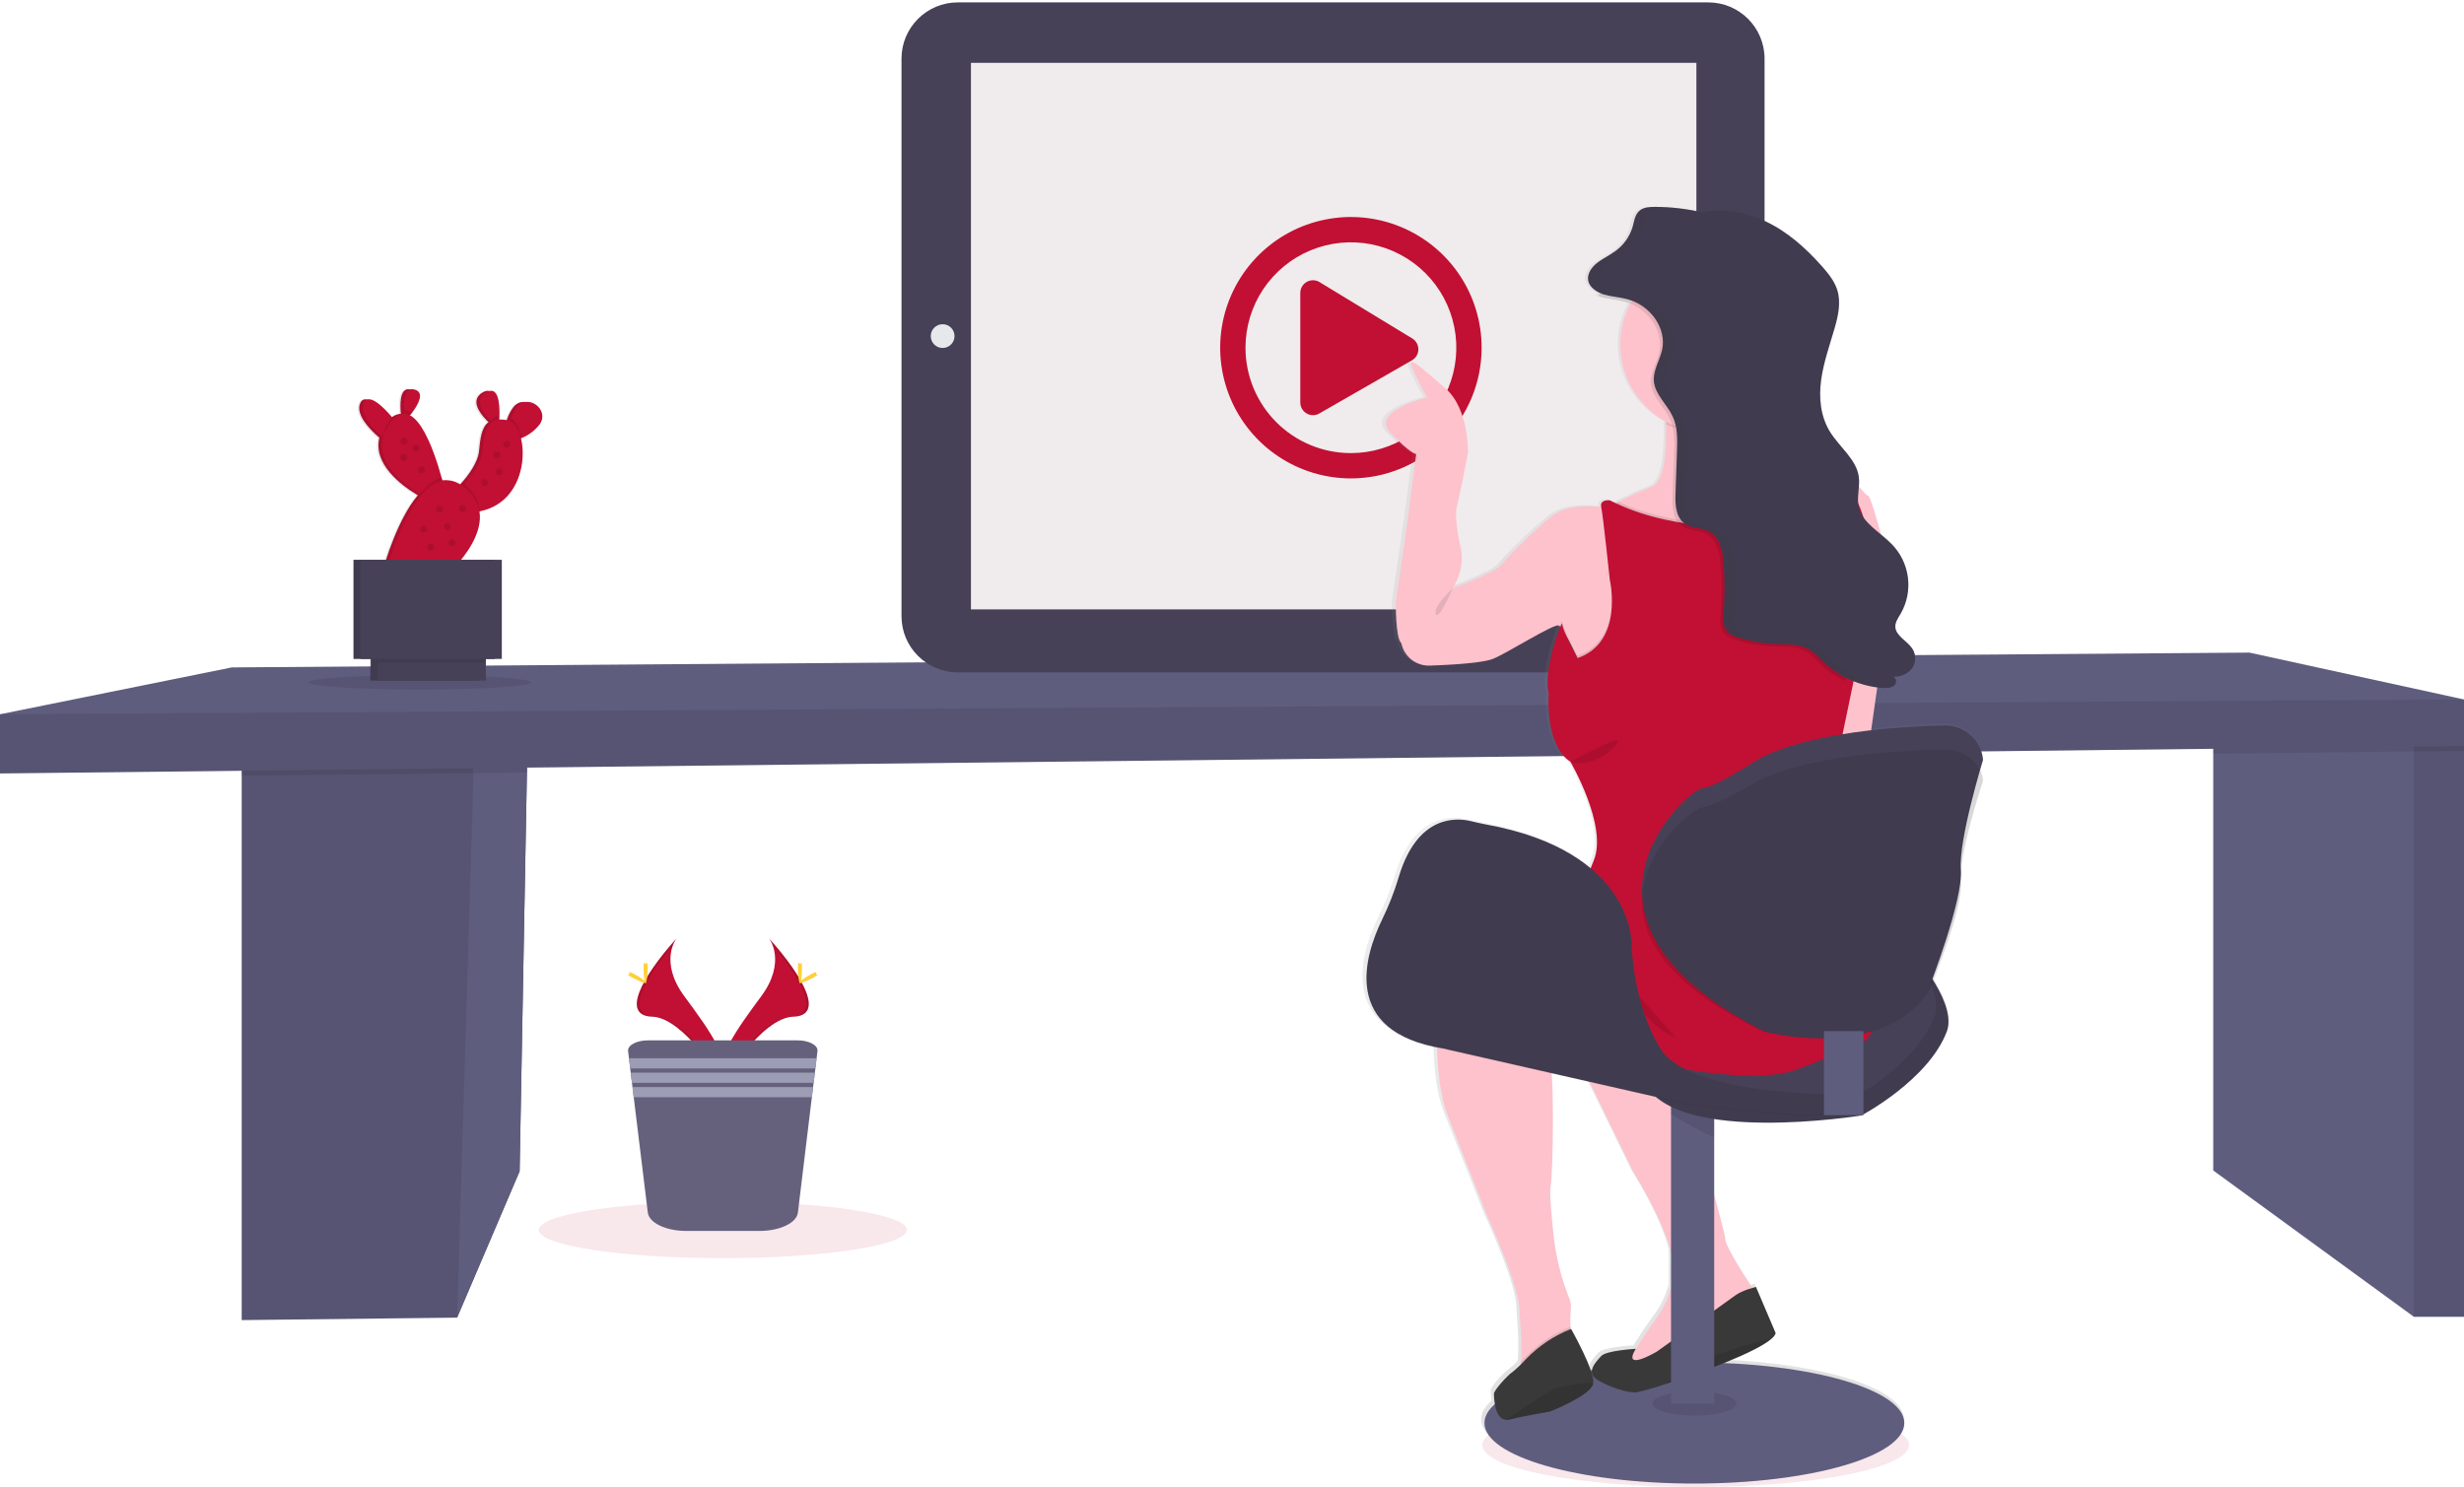 <svg width="999" height="603" viewBox="0 0 999 603" fill="none" xmlns="http://www.w3.org/2000/svg">
<path opacity="0.1" d="M687.5 603C735.273 603 774 595.389 774 586C774 576.611 735.273 569 687.5 569C639.727 569 601 576.611 601 586C601 595.389 639.727 603 687.5 603Z" fill="#BB1133"/>
<path d="M214 293.31L213.63 313.26L210.67 474.97L185.33 534.31L98 535.31V302.5L189.14 295.28L214 293.31Z" fill="#5F5D7E"/>
<path opacity="0.1" d="M214 293.31L213.63 313.26L210.67 474.97L185.33 534.31L98 535.31V302.5L189.14 295.28L214 293.31Z" fill="black"/>
<path d="M214 293.31L213.63 313.26L210.67 474.97L185.33 534.31L192 313.64L191.98 313.5L189.14 295.28L214 293.31Z" fill="#5F5D7E"/>
<path opacity="0.1" d="M189.14 295.28L214 293.31L213.63 313.26L191.98 313.5L98 314.55V302.5L189.14 295.28Z" fill="black"/>
<path d="M999 302.5V533.97H978.67L897.33 474.64V295.97L970 289.14L974.46 291.19L978.67 293.13L999 302.5Z" fill="#5F5D7E"/>
<path opacity="0.1" d="M999 291.19H978.67V533.97H999V291.19Z" fill="black"/>
<path opacity="0.1" d="M999 291.19V304.5L978.67 304.73L897.33 305.63V295.97L970 289.14L974.46 291.19L978.67 293.13V291.19H999Z" fill="black"/>
<path d="M999 283.64V302.5L0 313.64V289.64L94 270.64L912 264.64L999 283.64Z" fill="#5F5D7E"/>
<path opacity="0.1" d="M999 283.64V302.5L0 313.64V289.64L999 283.64Z" fill="black"/>
<path d="M692.6 0.97H388.32C375.717 0.97 365.5 11.187 365.5 23.79V249.84C365.5 262.443 375.717 272.66 388.32 272.66H692.6C705.203 272.66 715.42 262.443 715.42 249.84V23.79C715.42 11.187 705.203 0.97 692.6 0.97Z" fill="#474157"/>
<path d="M687.78 25.48H393.66V247.11H687.78V25.48Z" fill="#F0EBEC"/>
<path d="M382.18 141.11C384.842 141.11 387 138.952 387 136.29C387 133.628 384.842 131.47 382.18 131.47C379.518 131.47 377.36 133.628 377.36 136.29C377.36 138.952 379.518 141.11 382.18 141.11Z" fill="#E6E8EC"/>
<path d="M700.81 144.76C705.201 144.76 708.76 141.201 708.76 136.81C708.76 132.419 705.201 128.86 700.81 128.86C696.419 128.86 692.86 132.419 692.86 136.81C692.86 141.201 696.419 144.76 700.81 144.76Z" fill="#E6E8EC"/>
<path d="M572.43 137.15L534.82 114.29C534.039 113.857 533.158 113.636 532.265 113.647C531.372 113.658 530.498 113.902 529.727 114.354C528.957 114.806 528.318 115.451 527.873 116.226C527.428 117 527.193 117.877 527.19 118.77V163.23C527.193 164.123 527.428 165 527.873 165.774C528.318 166.549 528.957 167.194 529.727 167.646C530.498 168.098 531.372 168.342 532.265 168.353C533.158 168.364 534.039 168.143 534.82 167.71L572.43 146.13C573.227 145.682 573.891 145.03 574.352 144.241C574.814 143.452 575.058 142.554 575.058 141.64C575.058 140.726 574.814 139.828 574.352 139.039C573.891 138.25 573.227 137.598 572.43 137.15ZM600.71 141C600.71 130.518 597.602 120.271 591.778 111.555C585.954 102.839 577.677 96.046 567.992 92.034C558.308 88.023 547.651 86.973 537.37 89.018C527.089 91.063 517.645 96.111 510.233 103.523C502.821 110.936 497.773 120.379 495.728 130.66C493.683 140.941 494.733 151.598 498.744 161.282C502.756 170.967 509.549 179.244 518.265 185.068C526.981 190.892 537.228 194 547.71 194C561.766 194 575.247 188.416 585.187 178.477C595.126 168.537 600.71 155.056 600.71 141ZM504.97 141C504.97 132.547 507.477 124.284 512.173 117.255C516.869 110.226 523.544 104.748 531.354 101.513C539.164 98.278 547.757 97.432 556.048 99.081C564.339 100.73 571.954 104.801 577.932 110.778C583.909 116.756 587.98 124.371 589.629 132.662C591.278 140.953 590.431 149.546 587.197 157.356C583.962 165.166 578.484 171.841 571.455 176.537C564.426 181.233 556.163 183.74 547.71 183.74C542.097 183.741 536.539 182.637 531.353 180.489C526.166 178.342 521.454 175.194 517.485 171.225C513.516 167.256 510.368 162.544 508.221 157.357C506.073 152.171 504.969 146.613 504.97 141Z" fill="#C11033"/>
<path d="M803.88 315.14C803.68 313.917 803.299 312.731 802.75 311.62C803.51 309.03 804 307.44 804 307.44C804 307.44 804 307.06 803.88 306.44C803.284 302.776 801.38 299.452 798.521 297.083C795.662 294.715 792.041 293.463 788.33 293.56C782.33 293.67 770.95 294.07 758.33 295.49C759.05 290.44 759.91 284.4 760.81 278.18L762.46 278.36C762.84 278.36 763.24 278.36 763.64 278.42H764.17C765.485 278.502 766.786 278.104 767.83 277.3C768.086 277.051 768.276 276.743 768.384 276.403C768.491 276.062 768.513 275.701 768.446 275.35C768.38 274.999 768.228 274.671 768.003 274.393C767.779 274.116 767.489 273.898 767.16 273.76C768.635 273.907 770.123 273.684 771.49 273.111C772.857 272.539 774.06 271.634 774.99 270.48C775.839 269.293 776.295 267.87 776.295 266.41C776.295 264.95 775.839 263.527 774.99 262.34C772.88 259.34 768.41 257.34 768.17 253.81C768.04 251.81 769.38 250.01 770.43 248.24C772.961 243.821 773.972 238.695 773.309 233.646C772.646 228.597 770.346 223.906 766.76 220.29C765.353 218.894 763.87 217.575 762.32 216.34C760.12 208.26 757.82 201.04 757.14 200.81C756.26 200.52 754.75 198.62 753.31 196.99C753.442 195.615 753.418 194.23 753.24 192.86C752.18 185.86 745.24 180.86 741.42 174.68C737.6 168.5 736.91 160.93 737.89 153.85C738.87 146.77 741.34 139.92 743.35 133.01C744.85 127.88 746.1 122.43 744.42 117.34C743.23 113.71 740.64 110.57 737.97 107.62C731.56 100.53 724.17 93.89 715.05 89.62C708.711 86.632 701.767 85.147 694.76 85.28H694.69L693.59 85.34L692.81 85.39L692.03 85.47L691.2 85.55C690.35 85.66 689.51 85.79 688.67 85.96C682.579 84.606 676.36 83.909 670.12 83.88H669.31C667.459 83.771 665.617 84.205 664.01 85.13C661.79 86.68 661.51 89.46 660.84 91.88C659.637 95.93 657.099 99.454 653.64 101.88C651.25 103.6 648.44 104.88 646.16 106.68C643.88 108.48 642.1 111.18 642.71 113.84C643.22 116.07 645.3 117.73 647.71 118.74C647.42 119.1 647.12 119.45 646.84 119.82C647.31 120.01 647.84 120.18 648.27 120.32C651.27 121.21 654.5 121.32 657.54 122.13C658.377 122.354 659.199 122.631 660 122.96C657.296 128.046 655.884 133.72 655.89 139.48C655.901 145.877 657.637 152.153 660.914 157.647C664.19 163.141 668.887 167.65 674.51 170.7C674.51 171.04 674.51 171.37 674.51 171.7C674.82 182.14 674.03 194.84 668.69 196.99C663.35 199.14 658.24 201.57 655.09 203.14L654.09 203.67C653.26 203.29 652.43 202.89 651.62 202.47C651.62 202.47 647.37 201.97 648.11 205.21C648.11 205.21 635.26 203.21 628.21 208.7C621.16 214.19 609.59 225.65 607.32 228.64C605.05 231.63 587.5 238.17 587.5 238.17C587.5 238.17 593.03 230.44 590.64 220.97C590.64 220.97 588 209.55 589.26 204.97C590.52 200.39 593.79 183.39 593.79 183.39C593.79 183.39 594.25 165.45 584.46 157.22C574.67 148.99 567.86 142.22 571.64 150.22C573.292 153.887 575.141 157.463 577.18 160.93C577.18 160.93 553.77 166.49 562.08 175.17C570.39 183.85 572.65 183.86 572.65 183.86C572.65 183.86 569.88 205.29 569.37 209.28C568.86 213.27 564.37 243.67 564.37 243.67C564.37 243.67 564.12 258.13 566.64 260.37C566.64 260.37 568.29 269.68 578.72 269.37C578.72 269.37 598.6 268.87 604.14 266.63C609.68 264.39 628.8 252.42 630.82 253.17C630.966 253.229 631.099 253.317 631.21 253.43C631.317 253.522 631.418 253.623 631.51 253.73C629.51 258.16 624.77 273.2 626.79 280.59C626.79 280.59 625.03 301.52 635.6 308.25C635.6 308.25 650.95 334.17 645.16 348.12C644.7 349.25 644.29 350.29 643.91 351.3C635.12 344.01 621.71 337.3 601.23 333.59C599.14 333.21 597.06 332.75 595 332.25C589.18 330.84 573.17 329.55 565.55 354.86C563.773 360.743 561.512 366.47 558.79 371.98C555.79 378.05 552.46 386.75 552.39 395.38C552.22 407.48 558.47 419.47 581.15 423.87C581.4 432.87 582.43 443.59 585.51 451.3C591.8 467 601.87 492.42 601.87 492.42C601.87 492.42 613.95 518.34 614.71 528.8C615.2 535.65 615.92 544.63 615.42 550.8C615.42 551.18 615.36 551.54 615.32 551.9C614.284 553.019 613.153 554.046 611.94 554.97C610.18 555.97 604.39 562.2 604.39 563.69C604.402 565.118 604.529 566.542 604.77 567.95C602.03 570.34 600.53 572.95 600.53 575.55C600.53 589.07 638.9 600.03 686.23 600.03C733.56 600.03 771.92 589.03 771.92 575.55C771.92 563.21 739.92 553.01 698.34 551.33C707.01 547.87 714.71 544.24 717.9 541.33C718.585 540.797 719.107 540.083 719.41 539.27L711.36 520.58C711.36 520.58 710.73 520.72 709.8 520.99L709.24 520.15C705.66 514.7 698.77 503.84 698.77 500.89C698.77 499.8 696.95 492.83 694.31 483.28V452.63C720.57 456.63 754.41 451.19 754.41 451.19L754.56 451.11H755.22V450.75C759.77 448.23 782.53 434.9 789.28 417.22C791.28 412.06 788.79 404.67 783.84 396.77C787.3 388.18 795.84 365.99 794.99 357.14C794.99 356.67 794.93 356.14 794.93 355.62C795.011 354.716 795.044 353.808 795.03 352.9C796.03 339.9 804.03 316.15 804.03 316.15C804.03 316.15 803.98 315.74 803.88 315.14ZM633.88 257.38C635.7 260.58 637.65 264.67 638.42 266.33C638.42 266.33 635.76 261.43 633.93 257.38H633.88ZM635.78 537.48L635.59 537.55V536.55C635.481 533.942 635.545 531.33 635.78 528.73C635.808 527.329 635.513 525.94 634.92 524.67C631.838 516.927 629.777 508.815 628.79 500.54C627.79 491.82 626.96 482.31 627.48 479.89C628.26 476.18 628.9 448.08 627.93 434.23L643.41 437.71L661.41 474.41C661.41 474.41 672.99 492.33 676.58 506.47V520.63C675.53 524.848 673.695 528.831 671.17 532.37C668.78 535.64 666.45 538.95 664.29 542.37C663.63 543.43 662.9 544.52 662.17 545.54C661.93 545.54 650.1 546.23 648.09 548.45C646.85 549.82 644.69 551.98 644.33 554.15L643.82 554.23C641.5 547.32 635.83 537.48 635.83 537.48H635.78Z" fill="url(#paint0_linear)"/>
<path opacity="0.1" d="M711.93 524.63L707.93 537.63L690.93 552.38L665.93 559.56C665.93 559.56 654.18 553.13 658.18 551.88C659.29 551.53 660.61 550.26 661.95 548.6C660.55 553.7 671.68 547.13 671.68 547.13C671.68 547.13 700.43 526.63 703.43 524.38C705.397 523.075 707.557 522.087 709.83 521.45C711.08 523.4 711.93 524.63 711.93 524.63Z" fill="black"/>
<path d="M711.93 524.63L707.93 537.63L690.93 552.38L665.93 559.56C665.93 559.56 654.18 553.13 658.18 551.88C659.29 551.53 660.61 550.26 661.95 548.6C663.157 547.06 664.272 545.451 665.29 543.78C667.43 540.34 669.75 537.02 672.12 533.78C675.578 528.858 677.747 523.147 678.43 517.17C680.18 503.42 662.43 475.67 662.43 475.67L630.18 409.42L675.18 414.92C675.18 414.92 699.43 498.17 699.43 502.17C699.43 505.17 706.27 516.02 709.83 521.49C711.08 523.4 711.93 524.63 711.93 524.63Z" fill="#FDC2CC"/>
<path d="M686.97 601.6C733.98 601.6 772.09 590.609 772.09 577.05C772.09 563.491 733.98 552.5 686.97 552.5C639.959 552.5 601.85 563.491 601.85 577.05C601.85 590.609 639.959 601.6 686.97 601.6Z" fill="#5F5D7E"/>
<path d="M719.93 540.63C719.626 541.443 719.108 542.158 718.43 542.7C712.25 548.37 689.14 556.8 674.86 561.38C671.117 562.686 667.3 563.772 663.43 564.63C659.93 564.88 652.68 562.63 647.68 559.56C642.68 556.49 647.18 552.13 649.2 549.88C651.22 547.63 663.2 546.96 663.2 546.96C657.45 556.53 671.69 548.13 671.69 548.13C671.69 548.13 700.44 527.63 703.44 525.38C706.44 523.13 711.94 521.88 711.94 521.88L719.93 540.63Z" fill="#393939"/>
<path opacity="0.1" d="M718.43 542.72C712.25 548.39 689.14 556.82 674.86 561.4C687.8 550.44 709.5 544.71 718.43 542.72Z" fill="black"/>
<path opacity="0.1" d="M686.97 574.05C696.375 574.05 704 571.852 704 569.14C704 566.428 696.375 564.23 686.97 564.23C677.565 564.23 669.94 566.428 669.94 569.14C669.94 571.852 677.565 574.05 686.97 574.05Z" fill="black"/>
<path d="M695 439.64H677.5V569.14H695V439.64Z" fill="#5F5D7E"/>
<path opacity="0.1" d="M695 446.06V461.06C691.5 459.98 683.51 455.43 677.5 451.85V439.63H681.15L695 446.06Z" fill="black"/>
<path d="M653.77 383.26C653.77 383.26 711.55 368.39 725.93 357.26C740.31 346.13 796.78 398.5 789.32 418.26C781.86 438.02 754.7 452.33 754.7 452.33C754.7 452.33 679.59 464.55 666.8 439.06C654.01 413.57 653.77 383.26 653.77 383.26Z" fill="#474157"/>
<path opacity="0.1" d="M653.77 383.26C653.77 383.26 711.55 368.39 725.93 357.26C740.31 346.13 796.78 398.5 789.32 418.26C781.86 438.02 754.7 452.33 754.7 452.33C754.7 452.33 679.59 464.55 666.8 439.06C654.01 413.57 653.77 383.26 653.77 383.26Z" fill="black"/>
<path d="M648.77 377.26C648.77 377.26 706.55 362.39 720.93 351.26C735.31 340.13 791.78 392.5 784.32 412.26C776.86 432.02 749.7 446.33 749.7 446.33C749.7 446.33 674.59 458.55 661.8 433.06C649.01 407.57 648.77 377.26 648.77 377.26Z" fill="#474157"/>
<path d="M595.18 240.9L588.93 238.63C588.93 238.63 594.43 230.88 592.06 221.38C592.06 221.38 589.43 209.92 590.68 205.28C591.93 200.64 595.18 183.63 595.18 183.63C595.18 183.63 595.64 165.63 585.91 157.38C576.18 149.13 569.43 142.38 573.18 150.38C574.818 154.06 576.654 157.649 578.68 161.13C578.68 161.13 555.43 166.7 563.68 175.42C571.93 184.14 574.18 184.13 574.18 184.13C574.18 184.13 571.43 205.63 570.93 209.63C570.43 213.63 565.93 244.13 565.93 244.13C565.93 244.13 565.68 258.63 568.18 260.88C568.735 263.587 570.262 265.997 572.473 267.656C574.684 269.314 577.426 270.105 580.18 269.88C581.96 269.85 603.18 246.4 595.18 240.9Z" fill="#FDC2CC"/>
<path d="M746.18 194.9V208.9L731.68 213.63L706.98 231.81L700.43 236.63L671.18 224.88L652.68 205.38C652.68 205.38 653.58 204.89 655.14 204.08L656.14 203.55C659.27 201.98 664.2 199.55 669.65 197.38C675.1 195.21 675.74 182.49 675.43 172.01V171.01C675.18 163.66 674.43 157.65 674.43 157.65C674.43 157.65 677.48 157.07 681.92 156.41C694.23 154.58 717.2 152.11 715.18 159.65C714.59 162.213 714.59 164.877 715.18 167.44C715.24 167.72 715.3 168.01 715.37 168.29C717.45 177.38 723.89 186.9 723.89 186.9L743.89 194.1L744.45 194.3L746.18 194.9Z" fill="#FDC2CC"/>
<path d="M746.18 199.15V194.9C747.752 194.629 749.358 194.629 750.93 194.9C752.68 195.4 756 200.65 757.5 201.15C759 201.65 768.18 235.9 767.18 238.9C766.18 241.9 756.73 309.63 756.73 309.63L737.68 330.63L733.93 272.88L746.18 238.63V199.15Z" fill="#FDC2CC"/>
<path d="M647.43 356.4C647.43 356.4 630.02 360.15 632.23 365.65C634.44 371.15 644.18 371.4 644.18 371.4L647.43 356.4Z" fill="#FDC2CC"/>
<path d="M671.68 245.35L658.43 273.9L642.68 285.4L639.93 267.63C639.93 267.63 634.61 255.88 632.32 253.89C632.209 253.777 632.076 253.689 631.93 253.63C629.93 252.88 610.93 264.88 605.43 267.13C599.93 269.38 580.18 269.88 580.18 269.88L588.93 238.63C588.93 238.63 606.43 232.13 608.68 229.13C610.93 226.13 622.43 214.63 629.43 209.13C636.43 203.63 649.2 205.63 649.2 205.63L649.4 205.71L652.68 207.13L662.18 230.38L671.68 245.35Z" fill="#FDC2CC"/>
<path d="M636.93 530.15C636.695 532.756 636.631 535.375 636.74 537.99C636.81 540.78 636.93 543.15 636.93 543.15L631.18 555.15C631.18 555.15 611.43 561.65 614.68 558.9C615.81 557.95 616.39 555.48 616.68 552.21C617.17 546.03 616.46 537.02 615.97 530.15C615.22 519.65 603.22 493.65 603.22 493.65C603.22 493.65 593.22 468.15 586.97 452.4C580.72 436.65 582.97 408.15 582.97 408.15C582.97 408.15 583.97 386.65 588.47 380.15C592.97 373.65 610.47 371.4 610.47 371.4L618.68 398.63C618.68 398.63 625.43 424.13 627.93 427.88C630.43 431.63 629.68 476.38 628.68 481.13C628.17 483.56 629.03 493.13 629.99 501.85C630.97 510.144 633.013 518.278 636.07 526.05C636.667 527.333 636.961 528.736 636.93 530.15Z" fill="#FDC2CC"/>
<path opacity="0.1" d="M636.93 543.15L631.18 555.15C631.18 555.15 611.43 561.65 614.68 558.9C615.81 557.95 616.39 555.48 616.68 552.21C617.39 551.5 618.15 550.72 618.93 549.92C623.956 544.71 630.044 540.641 636.78 537.99C636.81 540.78 636.93 543.15 636.93 543.15Z" fill="black"/>
<path d="M645.95 561.01C645.956 561.057 645.956 561.104 645.95 561.15C644.95 565.9 628.45 572.4 628.45 572.4C628.45 572.4 617.95 574.15 611.95 575.65C611.491 575.774 611.014 575.818 610.54 575.78C605.91 575.43 605.7 566.52 605.7 565.15C605.7 563.78 611.45 557.4 613.2 556.4C615.179 554.759 617.037 552.978 618.76 551.07C623.892 545.756 630.105 541.606 636.98 538.9C636.98 538.9 646.75 556.08 645.95 561.01Z" fill="#393939"/>
<path opacity="0.1" d="M645.95 561.01C645.956 561.057 645.956 561.104 645.95 561.15C644.95 565.9 628.45 572.4 628.45 572.4C628.45 572.4 617.95 574.15 611.95 575.65C611.491 575.774 611.014 575.818 610.54 575.78C615.98 572.05 629.17 563.1 630.95 562.9C632.73 562.7 641.5 560.18 645.95 561.01Z" fill="black"/>
<path opacity="0.1" d="M715.41 168.29C709.23 173.38 703.55 172.65 694.92 172.65C688.68 172.65 680.57 174.84 675.46 172.03C675.25 164.22 674.46 157.65 674.46 157.65C674.46 157.65 717.96 149.4 715.21 159.65C714.581 162.504 714.65 165.468 715.41 168.29Z" fill="black"/>
<path d="M728.43 139.69C728.43 149.171 724.663 158.265 717.959 164.969C711.255 171.674 702.161 175.44 692.68 175.44C691.76 175.44 690.84 175.44 689.94 175.34C683.007 174.805 676.381 172.26 670.873 168.017C665.364 163.773 661.213 158.016 658.927 151.449C656.641 144.882 656.32 137.792 658.002 131.045C659.685 124.298 663.299 118.189 668.401 113.465C673.502 108.74 679.871 105.607 686.727 104.447C693.583 103.287 700.628 104.152 707 106.935C713.372 109.718 718.794 114.299 722.602 120.117C726.41 125.935 728.439 132.737 728.44 139.69H728.43Z" fill="#FDC2CC"/>
<path opacity="0.1" d="M662.18 230.4L671.68 245.4L658.43 273.95L642.68 285.45L639.93 267.63C639.93 267.63 634.61 255.88 632.32 253.89C632.98 252.28 633.43 251.54 633.43 252.13C633.43 254.63 639.58 265.88 639.58 265.88C658.58 259.38 652.68 234.13 652.68 234.13C652.68 234.13 650.32 211.63 649.4 205.71L652.68 207.13L662.18 230.4Z" fill="black"/>
<path opacity="0.1" d="M746.18 194.9V208.9L731.68 213.63L706.98 231.81L700.43 236.63L671.18 224.88L652.68 205.38C652.68 205.38 653.58 204.89 655.14 204.08L656.14 203.55C669.01 209.4 682.94 211.55 692.89 212.32C697.466 212.708 702.061 212.811 706.65 212.63C744.32 206.63 745.44 197.53 744.5 194.3L746.18 194.9Z" fill="black"/>
<path d="M756.93 421.63C747.5 426.253 737.819 430.343 727.93 433.88C710.68 440.13 672.68 431.88 667.93 430.63C663.18 429.38 626.68 414.88 612.68 409.38C598.68 403.88 595.18 408.38 591.93 407.88C588.68 407.38 586.43 401.13 585.93 399.38C585.43 397.63 594.93 382.38 600.18 374.63C605.43 366.88 621.18 368.38 623.43 367.88C625.68 367.38 641.43 367.88 641.43 367.88C641.43 367.88 640.43 362.88 646.18 348.88C651.93 334.88 636.68 308.88 636.68 308.88C626.18 302.13 627.93 281.13 627.93 281.13C625.43 271.88 633.43 250.63 633.43 253.13C633.43 255.63 639.58 266.88 639.58 266.88C658.58 260.38 652.68 235.13 652.68 235.13C652.68 235.13 649.93 208.88 649.2 205.63C648.47 202.38 652.68 202.88 652.68 202.88C653.493 203.3 654.313 203.7 655.14 204.08C668.3 210.28 682.7 212.54 692.92 213.32C697.496 213.708 702.091 213.811 706.68 213.63C752.35 206.26 744.26 194.51 743.96 194.09L746.18 194.88C762.68 206.88 757.68 246.63 757.68 246.63L751.5 276.3L746.91 298.4C746.91 298.4 763.16 396.9 764.66 401.9C766.16 406.9 756.93 421.63 756.93 421.63Z" fill="#C11033"/>
<path opacity="0.1" d="M635.18 376.63C634.18 377.38 622.93 400.63 631.18 407.13C639.43 413.63 635.18 376.63 635.18 376.63Z" fill="black"/>
<path opacity="0.1" d="M643.18 379.9C643.43 380.65 666.68 417.65 679.43 420.65L643.18 379.9Z" fill="black"/>
<path opacity="0.1" d="M699.19 87.11L695.47 87.9C696.495 87.522 697.544 87.211 698.61 86.97L699.19 87.11Z" fill="black"/>
<path opacity="0.1" d="M755.21 246.63L748.21 276.28C744.639 274.651 741.356 272.452 738.49 269.77C736.26 267.65 734.26 265.22 731.39 263.83C727.7 262.04 723.25 262.28 719.06 262.13C713.826 261.935 708.641 261.047 703.64 259.49C702.187 259.126 700.826 258.465 699.64 257.55C697.26 255.45 697.42 252.06 697.64 249.1C698.075 243.346 698.125 237.57 697.79 231.81C697.73 230.73 697.65 229.65 697.56 228.57C697.16 223.74 695.86 218.14 690.92 216.07C688.38 215.07 685.35 215.15 682.92 213.94C682.569 213.763 682.234 213.556 681.92 213.32C678.32 210.8 677.99 205.75 678.13 201.5C678.343 195.66 678.547 189.817 678.74 183.97C678.922 181.086 678.859 178.193 678.55 175.32C678.309 173.412 677.783 171.552 676.99 169.8C674.82 165.16 670.3 161.29 669.49 156.39C669.445 156.162 669.415 155.932 669.4 155.7C668.98 151.32 671.74 147.24 672.71 142.93C674.65 134.26 668.13 124.76 658.54 122.27C655.54 121.49 652.32 121.34 649.33 120.45C648.852 120.307 648.381 120.14 647.92 119.95C655.16 110.29 667.57 103.95 681.66 103.95C703.99 103.95 722.1 119.95 722.1 139.7C722.1 150.9 716.27 160.89 707.16 167.45C707.22 167.73 707.29 168.02 707.37 168.3C709.72 177.39 717.01 186.91 717.01 186.91L739.65 194.11L742.17 194.91C760.87 206.9 755.21 246.63 755.21 246.63Z" fill="black"/>
<path opacity="0.1" d="M767.5 275.35C767.28 275.35 767.07 275.3 766.86 275.26C767.077 275.237 767.297 275.268 767.5 275.35Z" fill="black"/>
<path d="M690.18 86.12C683.923 84.666 677.523 83.918 671.1 83.89C669.01 83.89 666.77 84 665.1 85.15C662.89 86.7 662.61 89.5 661.95 91.92C660.756 95.961 658.238 99.483 654.8 101.92C652.43 103.65 649.64 104.92 647.37 106.74C645.1 108.56 643.37 111.26 643.94 113.92C644.51 116.58 647.5 118.63 650.5 119.48C653.5 120.33 656.69 120.48 659.71 121.3C669.3 123.79 675.81 133.3 673.87 141.95C672.87 146.26 670.14 150.34 670.56 154.72C671.05 159.95 675.88 163.98 678.15 168.83C680.22 173.25 680.08 178.21 679.92 182.99L679.31 200.53C679.15 205.15 679.55 210.71 684.11 212.97C686.55 214.17 689.59 214.04 692.11 215.1C697.05 217.16 698.35 222.77 698.75 227.59C699.322 234.42 699.348 241.285 698.83 248.12C698.6 251.12 698.44 254.47 700.83 256.57C702.013 257.489 703.376 258.15 704.83 258.51C709.831 260.067 715.016 260.955 720.25 261.15C724.45 261.31 728.89 261.07 732.58 262.85C735.45 264.24 737.45 266.68 739.68 268.79C746.074 274.64 754.224 278.209 762.86 278.94C764.71 279.1 766.81 279.06 768.1 277.87C769.39 276.68 768.63 274.11 766.79 274.26C768.353 274.523 769.958 274.363 771.438 273.796C772.919 273.23 774.221 272.279 775.21 271.04C776.051 269.844 776.503 268.417 776.503 266.955C776.503 265.493 776.051 264.066 775.21 262.87C773.12 259.87 768.68 257.87 768.44 254.31C768.31 252.31 769.64 250.5 770.68 248.72C773.187 244.288 774.188 239.162 773.532 234.113C772.875 229.063 770.597 224.363 767.04 220.72C762.35 215.87 755.32 212.19 753.68 205.97C752.59 201.81 754.24 197.44 753.61 193.21C752.61 186.21 745.68 181.21 741.87 174.97C738.06 168.73 737.39 161.18 738.36 154.08C739.33 146.98 741.79 140.08 743.79 133.18C745.28 128.03 746.51 122.56 744.85 117.45C743.66 113.82 741.1 110.67 738.44 107.7C732.07 100.59 724.74 93.93 715.68 89.7C706.62 85.47 695.58 83.83 685.96 86.96" fill="#474157"/>
<path opacity="0.1" d="M690.18 86.12C683.923 84.666 677.523 83.918 671.1 83.89C669.01 83.89 666.77 84 665.1 85.15C662.89 86.7 662.61 89.5 661.95 91.92C660.756 95.961 658.238 99.483 654.8 101.92C652.43 103.65 649.64 104.92 647.37 106.74C645.1 108.56 643.37 111.26 643.94 113.92C644.51 116.58 647.5 118.63 650.5 119.48C653.5 120.33 656.69 120.48 659.71 121.3C669.3 123.79 675.81 133.3 673.87 141.95C672.87 146.26 670.14 150.34 670.56 154.72C671.05 159.95 675.88 163.98 678.15 168.83C680.22 173.25 680.08 178.21 679.92 182.99L679.31 200.53C679.15 205.15 679.55 210.71 684.11 212.97C686.55 214.17 689.59 214.04 692.11 215.1C697.05 217.16 698.35 222.77 698.75 227.59C699.322 234.42 699.348 241.285 698.83 248.12C698.6 251.12 698.44 254.47 700.83 256.57C702.013 257.489 703.376 258.15 704.83 258.51C709.831 260.067 715.016 260.955 720.25 261.15C724.45 261.31 728.89 261.07 732.58 262.85C735.45 264.24 737.45 266.68 739.68 268.79C746.074 274.64 754.224 278.209 762.86 278.94C764.71 279.1 766.81 279.06 768.1 277.87C769.39 276.68 768.63 274.11 766.79 274.26C768.353 274.523 769.958 274.363 771.438 273.796C772.919 273.23 774.221 272.279 775.21 271.04C776.051 269.844 776.503 268.417 776.503 266.955C776.503 265.493 776.051 264.066 775.21 262.87C773.12 259.87 768.68 257.87 768.44 254.31C768.31 252.31 769.64 250.5 770.68 248.72C773.187 244.288 774.188 239.162 773.532 234.113C772.875 229.063 770.597 224.363 767.04 220.72C762.35 215.87 755.32 212.19 753.68 205.97C752.59 201.81 754.24 197.44 753.61 193.21C752.61 186.21 745.68 181.21 741.87 174.97C738.06 168.73 737.39 161.18 738.36 154.08C739.33 146.98 741.79 140.08 743.79 133.18C745.28 128.03 746.51 122.56 744.85 117.45C743.66 113.82 741.1 110.67 738.44 107.7C732.07 100.59 724.74 93.93 715.68 89.7C706.62 85.47 695.58 83.83 685.96 86.96" fill="black"/>
<path opacity="0.1" d="M636.68 308.9C636.68 308.9 645.18 312.15 654.18 303.15C663.18 294.15 636.68 308.9 636.68 308.9Z" fill="black"/>
<g opacity="0.1">
<path opacity="0.1" d="M693.94 85.97C695.59 85.642 697.261 85.431 698.94 85.34C696.605 85.197 694.262 85.271 691.94 85.56L693.94 85.97Z" fill="black"/>
<path opacity="0.1" d="M744.08 268.79C741.84 266.68 739.85 264.24 736.97 262.85C733.29 261.07 728.84 261.31 724.64 261.15C719.406 260.958 714.22 260.071 709.22 258.51C707.766 258.15 706.403 257.489 705.22 256.57C702.84 254.47 703.01 251.09 703.22 248.12C703.738 241.285 703.712 234.42 703.14 227.59C702.73 222.77 701.44 217.16 696.49 215.1C693.96 214.04 690.93 214.17 688.49 212.97C683.93 210.71 683.49 205.15 683.68 200.53C683.887 194.683 684.09 188.84 684.29 183C684.46 178.21 684.59 173.25 682.52 168.83C680.25 163.98 675.42 159.96 674.93 154.72C674.52 150.35 677.28 146.26 678.25 141.95C680.19 133.28 673.67 123.79 664.08 121.3C661.08 120.52 657.86 120.36 654.87 119.48C651.88 118.6 648.98 116.7 648.36 113.98C647.74 111.26 649.51 108.62 651.78 106.79C654.05 104.96 656.84 103.7 659.22 101.97C662.658 99.535 665.174 96.012 666.36 91.97C667.03 89.55 667.36 86.76 669.51 85.2C670.743 84.436 672.16 84.021 673.61 84C672.72 84 671.83 83.95 670.95 83.95C668.86 83.95 666.62 84.06 664.95 85.2C662.74 86.76 662.46 89.55 661.8 91.97C660.606 96.011 658.088 99.533 654.65 101.97C652.28 103.7 649.49 104.97 647.22 106.79C644.95 108.61 643.22 111.31 643.79 113.98C644.36 116.65 647.32 118.59 650.31 119.48C653.3 120.37 656.5 120.48 659.52 121.3C669.11 123.79 675.62 133.3 673.68 141.95C672.68 146.26 669.95 150.35 670.37 154.72C670.86 159.96 675.69 163.98 677.96 168.83C680.03 173.25 679.9 178.21 679.73 183C679.523 188.84 679.32 194.683 679.12 200.53C678.96 205.15 679.36 210.71 683.92 212.97C686.36 214.17 689.4 214.04 691.92 215.1C696.86 217.16 698.16 222.77 698.56 227.59C699.132 234.42 699.158 241.285 698.64 248.12C698.41 251.12 698.25 254.47 700.64 256.57C701.823 257.489 703.186 258.15 704.64 258.51C709.64 260.072 714.825 260.959 720.06 261.15C724.26 261.31 728.7 261.07 732.39 262.85C735.26 264.24 737.26 266.68 739.5 268.79C745.889 274.642 754.037 278.212 762.67 278.94C763.787 279.073 764.917 279.029 766.02 278.81C757.834 277.865 750.155 274.358 744.08 268.79Z" fill="black"/>
</g>
<path opacity="0.1" d="M588.93 238.63C588.93 238.63 580.93 245.97 582.1 248.97C583.27 251.97 588.93 238.63 588.93 238.63Z" fill="black"/>
<path d="M596.35 332.98C590.58 331.57 574.67 330.27 567.1 355.66C565.338 361.558 563.093 367.3 560.39 372.83C553.13 387.74 543.75 418.4 585 425.15L684 447.65C684 447.65 737 454.15 740.5 451.65C744 449.15 743.5 443.65 743.5 443.65C743.5 443.65 685 443.65 673.5 425.65C662 407.65 661.5 383.15 661.5 383.15C661.5 383.15 662.94 345.32 602.5 334.33C600.5 333.95 598.4 333.48 596.35 332.98Z" fill="#474157"/>
<path opacity="0.1" d="M596.35 333.15C590.58 331.74 574.67 330.44 567.1 355.84C565.338 361.738 563.093 367.48 560.39 373.01C553.13 387.91 543.75 418.57 585 425.32L684 447.82C684 447.82 737 454.32 740.5 451.82C744 449.32 743.5 443.82 743.5 443.82C743.5 443.82 685 443.82 673.5 425.82C662 407.82 661.5 383.32 661.5 383.32C661.5 383.32 662.94 345.49 602.5 334.5C600.5 334.12 598.4 333.63 596.35 333.15Z" fill="black"/>
<path d="M803.88 307.11C803.307 303.45 801.424 300.123 798.583 297.747C795.741 295.37 792.133 294.107 788.43 294.19C774.19 294.45 730.36 296.35 710 309.65C710 309.65 694.5 319.65 690 319.65C685.5 319.65 624.5 371.65 715 418.15C715 418.15 763.5 431.95 782.5 399.55C782.5 399.55 796 364.75 795 352.7C794 340.65 804 308.15 804 308.15C804 308.15 803.98 307.76 803.88 307.11Z" fill="#474157"/>
<path opacity="0.1" d="M803.88 315.87C802.74 308.87 796.08 303.81 788.43 303.94C774.19 304.18 730.36 305.94 710 318.21C710 318.21 694.5 327.44 690 327.44C685.5 327.44 624.5 375.44 715 418.37C715 418.37 763.5 431.11 782.5 401.2C782.5 401.2 796 369.07 795 357.95C794 346.83 804 316.83 804 316.83C804 316.83 803.98 316.47 803.88 315.87Z" fill="black"/>
<path d="M755.5 418.14H739.5V452.21H755.5V418.14Z" fill="#5F5D7E"/>
<path opacity="0.1" d="M170.24 279.6C195.115 279.6 215.28 278.306 215.28 276.71C215.28 275.114 195.115 273.82 170.24 273.82C145.365 273.82 125.2 275.114 125.2 276.71C125.2 278.306 145.365 279.6 170.24 279.6Z" fill="black"/>
<path d="M208.04 165.25C207.081 166.565 206.313 168.009 205.76 169.54C205.62 169.92 205.48 170.34 205.34 170.75C205.088 170.63 204.823 170.54 204.55 170.48C203.384 170.188 202.179 170.083 200.98 170.17C200.98 169.71 201.04 169.17 201.05 168.71C201.2 163.44 200.58 156.09 195.55 159.2C190.73 162.2 194.17 167.2 197.28 170.41L198.08 171.19C195.24 173.19 194.7 177.92 194.23 182.83C193.76 187.74 189.59 193.12 186.82 196.17C186.54 196.48 186.29 196.76 186.04 197.02C184.922 196.124 183.625 195.476 182.238 195.119C180.85 194.763 179.402 194.705 177.99 194.95C177.88 194.52 177.75 194.07 177.62 193.59C175.38 185.51 170.73 171.5 164.8 168.43L165.58 167.43C168.1 164.13 170.94 159.24 166.75 157.98C162.56 156.72 162.18 162.23 162.41 166.35C162.41 166.87 162.49 167.35 162.53 167.81C161.693 167.851 160.873 168.061 160.12 168.429C159.367 168.797 158.696 169.315 158.15 169.95L157.5 169.19C154.1 165.19 147.87 158.82 145.98 163.63C144.22 168.11 149.71 173.92 153.57 177.29L153.81 177.5C151.22 188.03 162.5 196.63 168.62 200.35L169.41 200.83C161.01 210.73 155.82 229.28 155.82 229.28L179.34 233.48C179.34 233.48 194.94 220.03 192.94 207.39H193.1C208.69 204.27 212.23 187.65 209.8 177.78L210.08 177.67C212.918 176.505 215.406 174.624 217.3 172.21C221.66 166.14 212.5 159.3 208.04 165.25Z" fill="#C11033"/>
<path opacity="0.1" d="M207.398 165.453C206.439 166.768 205.671 168.212 205.118 169.743C204.978 170.123 204.838 170.543 204.698 170.953C204.446 170.833 204.181 170.743 203.908 170.683C202.742 170.391 201.537 170.287 200.338 170.373C200.338 169.913 200.398 169.373 200.408 168.913C200.558 163.643 199.938 156.293 194.908 159.403C190.088 162.403 193.528 167.403 196.638 170.613L197.438 171.393C194.598 173.393 194.058 178.123 193.588 183.033C193.118 187.943 188.948 193.323 186.178 196.373C185.898 196.683 185.648 196.963 185.398 197.223C184.28 196.327 182.984 195.679 181.596 195.323C180.208 194.966 178.76 194.908 177.348 195.153C177.238 194.723 177.108 194.273 176.978 193.793C174.738 185.713 170.088 171.703 164.158 168.633L164.938 167.633C167.458 164.333 170.298 159.443 166.108 158.183C161.918 156.923 161.538 162.433 161.768 166.553C161.768 167.073 161.848 167.553 161.888 168.013C161.051 168.054 160.231 168.264 159.478 168.632C158.725 169 158.055 169.518 157.508 170.153L156.858 169.393C153.458 165.393 147.228 159.023 145.338 163.833C143.578 168.313 149.068 174.123 152.928 177.493L153.168 177.703C150.578 188.233 161.858 196.833 167.978 200.553L168.768 201.033C160.368 210.933 155.178 229.483 155.178 229.483L178.698 233.683C178.698 233.683 194.298 220.233 192.298 207.593H192.458C208.048 204.473 211.588 187.853 209.158 177.983L209.438 177.873C212.277 176.708 214.764 174.827 216.658 172.413C221.018 166.343 211.858 159.503 207.398 165.453Z" fill="black"/>
<path d="M161.22 172.03L158.5 180.08C158.5 180.08 156.97 179 155.04 177.3C151.18 173.93 145.69 168.12 147.45 163.64C149.34 158.83 155.57 165.18 158.97 169.2C160.31 170.79 161.22 172.03 161.22 172.03Z" fill="#C11033"/>
<path d="M167.02 167.44C166.183 168.537 165.289 169.588 164.34 170.59C164.106 169.189 163.942 167.777 163.85 166.36C163.62 162.24 164.06 156.77 168.19 157.99C172.32 159.21 169.5 164.14 167.02 167.44Z" fill="#C11033"/>
<path d="M202.5 168.71C202.42 171.36 202.16 173.47 202.16 173.47C200.949 172.529 199.803 171.506 198.73 170.41C195.62 167.18 192.18 162.2 197 159.2C202.02 156.09 202.64 163.44 202.5 168.71Z" fill="#C11033"/>
<path d="M218.74 172.18C216.839 174.593 214.344 176.471 211.5 177.63C210.713 177.971 209.904 178.262 209.08 178.5L205.84 173.95C206.183 172.447 206.631 170.97 207.18 169.53C207.733 167.999 208.501 166.555 209.46 165.24C213.96 159.3 223.1 166.14 218.74 172.18Z" fill="#C11033"/>
<path opacity="0.1" d="M158.94 169.2C160.31 170.79 161.22 172.03 161.22 172.03L158.5 180.08C158.5 180.08 156.97 179 155.04 177.3C155.471 174.723 156.536 172.293 158.14 170.23C158.38 169.86 158.67 169.51 158.94 169.2Z" fill="black"/>
<path opacity="0.1" d="M167.02 167.44C166.183 168.537 165.289 169.588 164.34 170.59C164.106 169.189 163.942 167.777 163.85 166.36C164.994 166.379 166.103 166.757 167.02 167.44Z" fill="black"/>
<path d="M180.5 199.4L173.66 202.4C173.66 202.4 172.17 201.68 170.02 200.34C162.83 195.91 148.38 184.78 158.07 171.66C167.76 158.54 175.84 182.08 179.02 193.58C180.03 197.03 180.5 199.4 180.5 199.4Z" fill="#C11033"/>
<path opacity="0.1" d="M198.72 170.41C199.712 169.381 201.062 168.772 202.49 168.71C202.41 171.36 202.15 173.47 202.15 173.47C200.939 172.529 199.793 171.506 198.72 170.41Z" fill="black"/>
<path opacity="0.1" d="M211.5 177.63C210.713 177.971 209.904 178.262 209.08 178.5L205.84 173.95C206.183 172.447 206.631 170.97 207.18 169.53C209.29 170.77 210.83 173.8 211.5 177.63Z" fill="black"/>
<path d="M194.5 207.36L193.35 207.56C170.42 211.05 185.79 198.68 185.79 198.68C185.79 198.68 186.79 197.73 188.22 196.17C190.99 193.12 195.15 187.77 195.63 182.83C196.35 175.4 197.18 168.43 205.95 170.48C214.6 172.49 216.25 203.01 194.5 207.36Z" fill="#C11033"/>
<path d="M194.11 264.44H150.3V275.96H194.11V264.44Z" fill="#474157"/>
<path d="M200.58 227H143.34V267.2H200.58V227Z" fill="#474157"/>
<path opacity="0.1" d="M193.69 264.44H149.88V275.96H193.69V264.44Z" fill="black"/>
<path opacity="0.1" d="M200.4 227.01H143.16V267.21H200.4V227.01Z" fill="black"/>
<path d="M196.99 264.44H153.18V275.96H196.99V264.44Z" fill="#474157"/>
<path opacity="0.1" d="M179.06 193.63C180.06 197.07 180.54 199.44 180.54 199.44L173.7 202.44C173.7 202.44 172.21 201.72 170.06 200.38C172.74 196.95 175.76 194.38 179.06 193.63Z" fill="black"/>
<path opacity="0.1" d="M194.5 207.36L193.35 207.56C170.42 211.05 185.79 198.68 185.79 198.68C185.79 198.68 186.79 197.73 188.22 196.17C192.5 199.63 194.31 203.46 194.5 207.36Z" fill="black"/>
<path d="M157.26 229.28C157.26 229.28 170.1 183.28 188.11 197.48C206.12 211.68 180.78 233.48 180.78 233.48L157.26 229.28Z" fill="#C11033"/>
<path opacity="0.1" d="M163.74 180.31C164.535 180.31 165.18 179.665 165.18 178.87C165.18 178.075 164.535 177.43 163.74 177.43C162.945 177.43 162.3 178.075 162.3 178.87C162.3 179.665 162.945 180.31 163.74 180.31Z" fill="black"/>
<path opacity="0.1" d="M163.62 187.04C164.415 187.04 165.06 186.395 165.06 185.6C165.06 184.805 164.415 184.16 163.62 184.16C162.825 184.16 162.18 184.805 162.18 185.6C162.18 186.395 162.825 187.04 163.62 187.04Z" fill="black"/>
<path opacity="0.1" d="M205.39 181.63C206.185 181.63 206.83 180.985 206.83 180.19C206.83 179.395 206.185 178.75 205.39 178.75C204.595 178.75 203.95 179.395 203.95 180.19C203.95 180.985 204.595 181.63 205.39 181.63Z" fill="black"/>
<path opacity="0.1" d="M171.78 216.08C172.575 216.08 173.22 215.435 173.22 214.64C173.22 213.845 172.575 213.2 171.78 213.2C170.985 213.2 170.34 213.845 170.34 214.64C170.34 215.435 170.985 216.08 171.78 216.08Z" fill="black"/>
<path opacity="0.1" d="M202.39 192.8C203.185 192.8 203.83 192.155 203.83 191.36C203.83 190.565 203.185 189.92 202.39 189.92C201.595 189.92 200.95 190.565 200.95 191.36C200.95 192.155 201.595 192.8 202.39 192.8Z" fill="black"/>
<path opacity="0.1" d="M187.51 207.68C188.305 207.68 188.95 207.035 188.95 206.24C188.95 205.445 188.305 204.8 187.51 204.8C186.715 204.8 186.07 205.445 186.07 206.24C186.07 207.035 186.715 207.68 187.51 207.68Z" fill="black"/>
<path opacity="0.1" d="M168.66 183.19C169.455 183.19 170.1 182.545 170.1 181.75C170.1 180.955 169.455 180.31 168.66 180.31C167.865 180.31 167.22 180.955 167.22 181.75C167.22 182.545 167.865 183.19 168.66 183.19Z" fill="black"/>
<path opacity="0.1" d="M201.43 185.96C202.225 185.96 202.87 185.315 202.87 184.52C202.87 183.725 202.225 183.08 201.43 183.08C200.635 183.08 199.99 183.725 199.99 184.52C199.99 185.315 200.635 185.96 201.43 185.96Z" fill="black"/>
<path opacity="0.1" d="M196.51 197.12C197.305 197.12 197.95 196.475 197.95 195.68C197.95 194.885 197.305 194.24 196.51 194.24C195.715 194.24 195.07 194.885 195.07 195.68C195.07 196.475 195.715 197.12 196.51 197.12Z" fill="black"/>
<path opacity="0.1" d="M181.38 215C182.175 215 182.82 214.355 182.82 213.56C182.82 212.765 182.175 212.12 181.38 212.12C180.585 212.12 179.94 212.765 179.94 213.56C179.94 214.355 180.585 215 181.38 215Z" fill="black"/>
<path opacity="0.1" d="M178.26 207.92C179.055 207.92 179.7 207.275 179.7 206.48C179.7 205.685 179.055 205.04 178.26 205.04C177.465 205.04 176.82 205.685 176.82 206.48C176.82 207.275 177.465 207.92 178.26 207.92Z" fill="black"/>
<path opacity="0.1" d="M170.82 191.96C171.615 191.96 172.26 191.315 172.26 190.52C172.26 189.725 171.615 189.08 170.82 189.08C170.025 189.08 169.38 189.725 169.38 190.52C169.38 191.315 170.025 191.96 170.82 191.96Z" fill="black"/>
<path opacity="0.1" d="M196.99 264.44H153.18V268.65H196.99V264.44Z" fill="black"/>
<path d="M203.46 227H146.22V267.2H203.46V227Z" fill="#474157"/>
<path opacity="0.1" d="M183.3 221.48C184.095 221.48 184.74 220.835 184.74 220.04C184.74 219.245 184.095 218.6 183.3 218.6C182.505 218.6 181.86 219.245 181.86 220.04C181.86 220.835 182.505 221.48 183.3 221.48Z" fill="black"/>
<path opacity="0.1" d="M174.66 223.28C175.455 223.28 176.1 222.635 176.1 221.84C176.1 221.045 175.455 220.4 174.66 220.4C173.865 220.4 173.22 221.045 173.22 221.84C173.22 222.635 173.865 223.28 174.66 223.28Z" fill="black"/>
<path d="M311.89 380.63C311.89 380.63 319.02 389.96 308.6 404.04C298.18 418.12 289.6 430.04 293.04 438.8C293.04 438.8 308.78 412.64 321.59 412.28C334.4 411.92 325.98 396.37 311.89 380.63Z" fill="#C11033"/>
<path opacity="0.1" d="M311.89 380.63C312.513 381.529 313.005 382.512 313.35 383.55C325.84 398.23 332.5 411.93 320.49 412.28C309.3 412.63 295.88 432.63 292.66 437.63C292.77 438.02 292.9 438.41 293.04 438.78C293.04 438.78 308.78 412.62 321.59 412.26C334.4 411.9 325.98 396.37 311.89 380.63Z" fill="black"/>
<path d="M325.15 392.53C325.15 395.81 324.78 398.47 324.33 398.47C323.88 398.47 323.51 395.81 323.51 392.53C323.51 389.25 323.97 390.79 324.42 390.79C324.87 390.79 325.15 389.24 325.15 392.53Z" fill="#FFD037"/>
<path d="M329.7 396.45C326.82 398.02 324.31 398.97 324.09 398.57C323.87 398.17 326.03 396.57 328.92 395C331.81 393.43 330.66 394.57 330.92 395C331.18 395.43 332.59 394.88 329.7 396.45Z" fill="#FFD037"/>
<path d="M274.2 380.63C274.2 380.63 267.07 389.96 277.49 404.04C287.91 418.12 296.49 430.04 293.04 438.8C293.04 438.8 277.31 412.64 264.5 412.28C251.69 411.92 260.11 396.37 274.2 380.63Z" fill="#C11033"/>
<path opacity="0.1" d="M274.2 380.63C273.577 381.529 273.085 382.512 272.74 383.55C260.25 398.23 253.59 411.93 265.6 412.28C276.79 412.63 290.21 432.63 293.43 437.63C293.321 438.02 293.191 438.404 293.04 438.78C293.04 438.78 277.31 412.63 264.5 412.29C251.69 411.95 260.11 396.37 274.2 380.63Z" fill="black"/>
<path d="M260.94 392.53C260.94 395.81 261.31 398.47 261.76 398.47C262.21 398.47 262.58 395.81 262.58 392.53C262.58 389.25 262.12 390.79 261.67 390.79C261.22 390.79 260.94 389.24 260.94 392.53Z" fill="#FFD037"/>
<path d="M256.39 396.45C259.27 398.02 261.78 398.97 262 398.57C262.22 398.17 260.06 396.57 257.17 395C254.28 393.43 255.43 394.57 255.17 395C254.91 395.43 253.5 394.88 256.39 396.45Z" fill="#FFD037"/>
<path opacity="0.1" d="M293.04 510.19C334.24 510.19 367.64 505.064 367.64 498.74C367.64 492.416 334.24 487.29 293.04 487.29C251.84 487.29 218.44 492.416 218.44 498.74C218.44 505.064 251.84 510.19 293.04 510.19Z" fill="#BB1133"/>
<path d="M331.44 426.24L331.08 429.15L330.58 433.27L330.38 434.98L329.87 439.1L329.66 440.82L329.16 444.93L323.5 491.73C322.99 495.91 316.16 499.16 307.93 499.16H278.21C269.97 499.16 263.21 495.91 262.65 491.73L256.93 444.93L256.43 440.82L256.22 439.1L255.71 434.98L255.51 433.27L255.01 429.15L254.65 426.24C254.36 423.88 258.05 421.88 262.72 421.88H323.38C328.03 421.88 331.73 423.88 331.44 426.24Z" fill="#65617D"/>
<path d="M331.08 429.15L330.58 433.26H255.51L255.01 429.15H331.08Z" fill="#9D9CB5"/>
<path d="M330.38 434.98L329.88 439.1H256.22L255.71 434.98H330.38Z" fill="#9D9CB5"/>
<path d="M329.66 440.81L329.16 444.93H256.93L256.43 440.81H329.66Z" fill="#9D9CB5"/>
<defs>
<linearGradient id="paint0_linear" x1="678.17" y1="599.98" x2="678.17" y2="83.89" gradientUnits="userSpaceOnUse">
<stop stop-color="#808080" stop-opacity="0.25"/>
<stop offset="0.54" stop-color="#808080" stop-opacity="0.12"/>
<stop offset="1" stop-color="#808080" stop-opacity="0.1"/>
</linearGradient>
</defs>
</svg>
